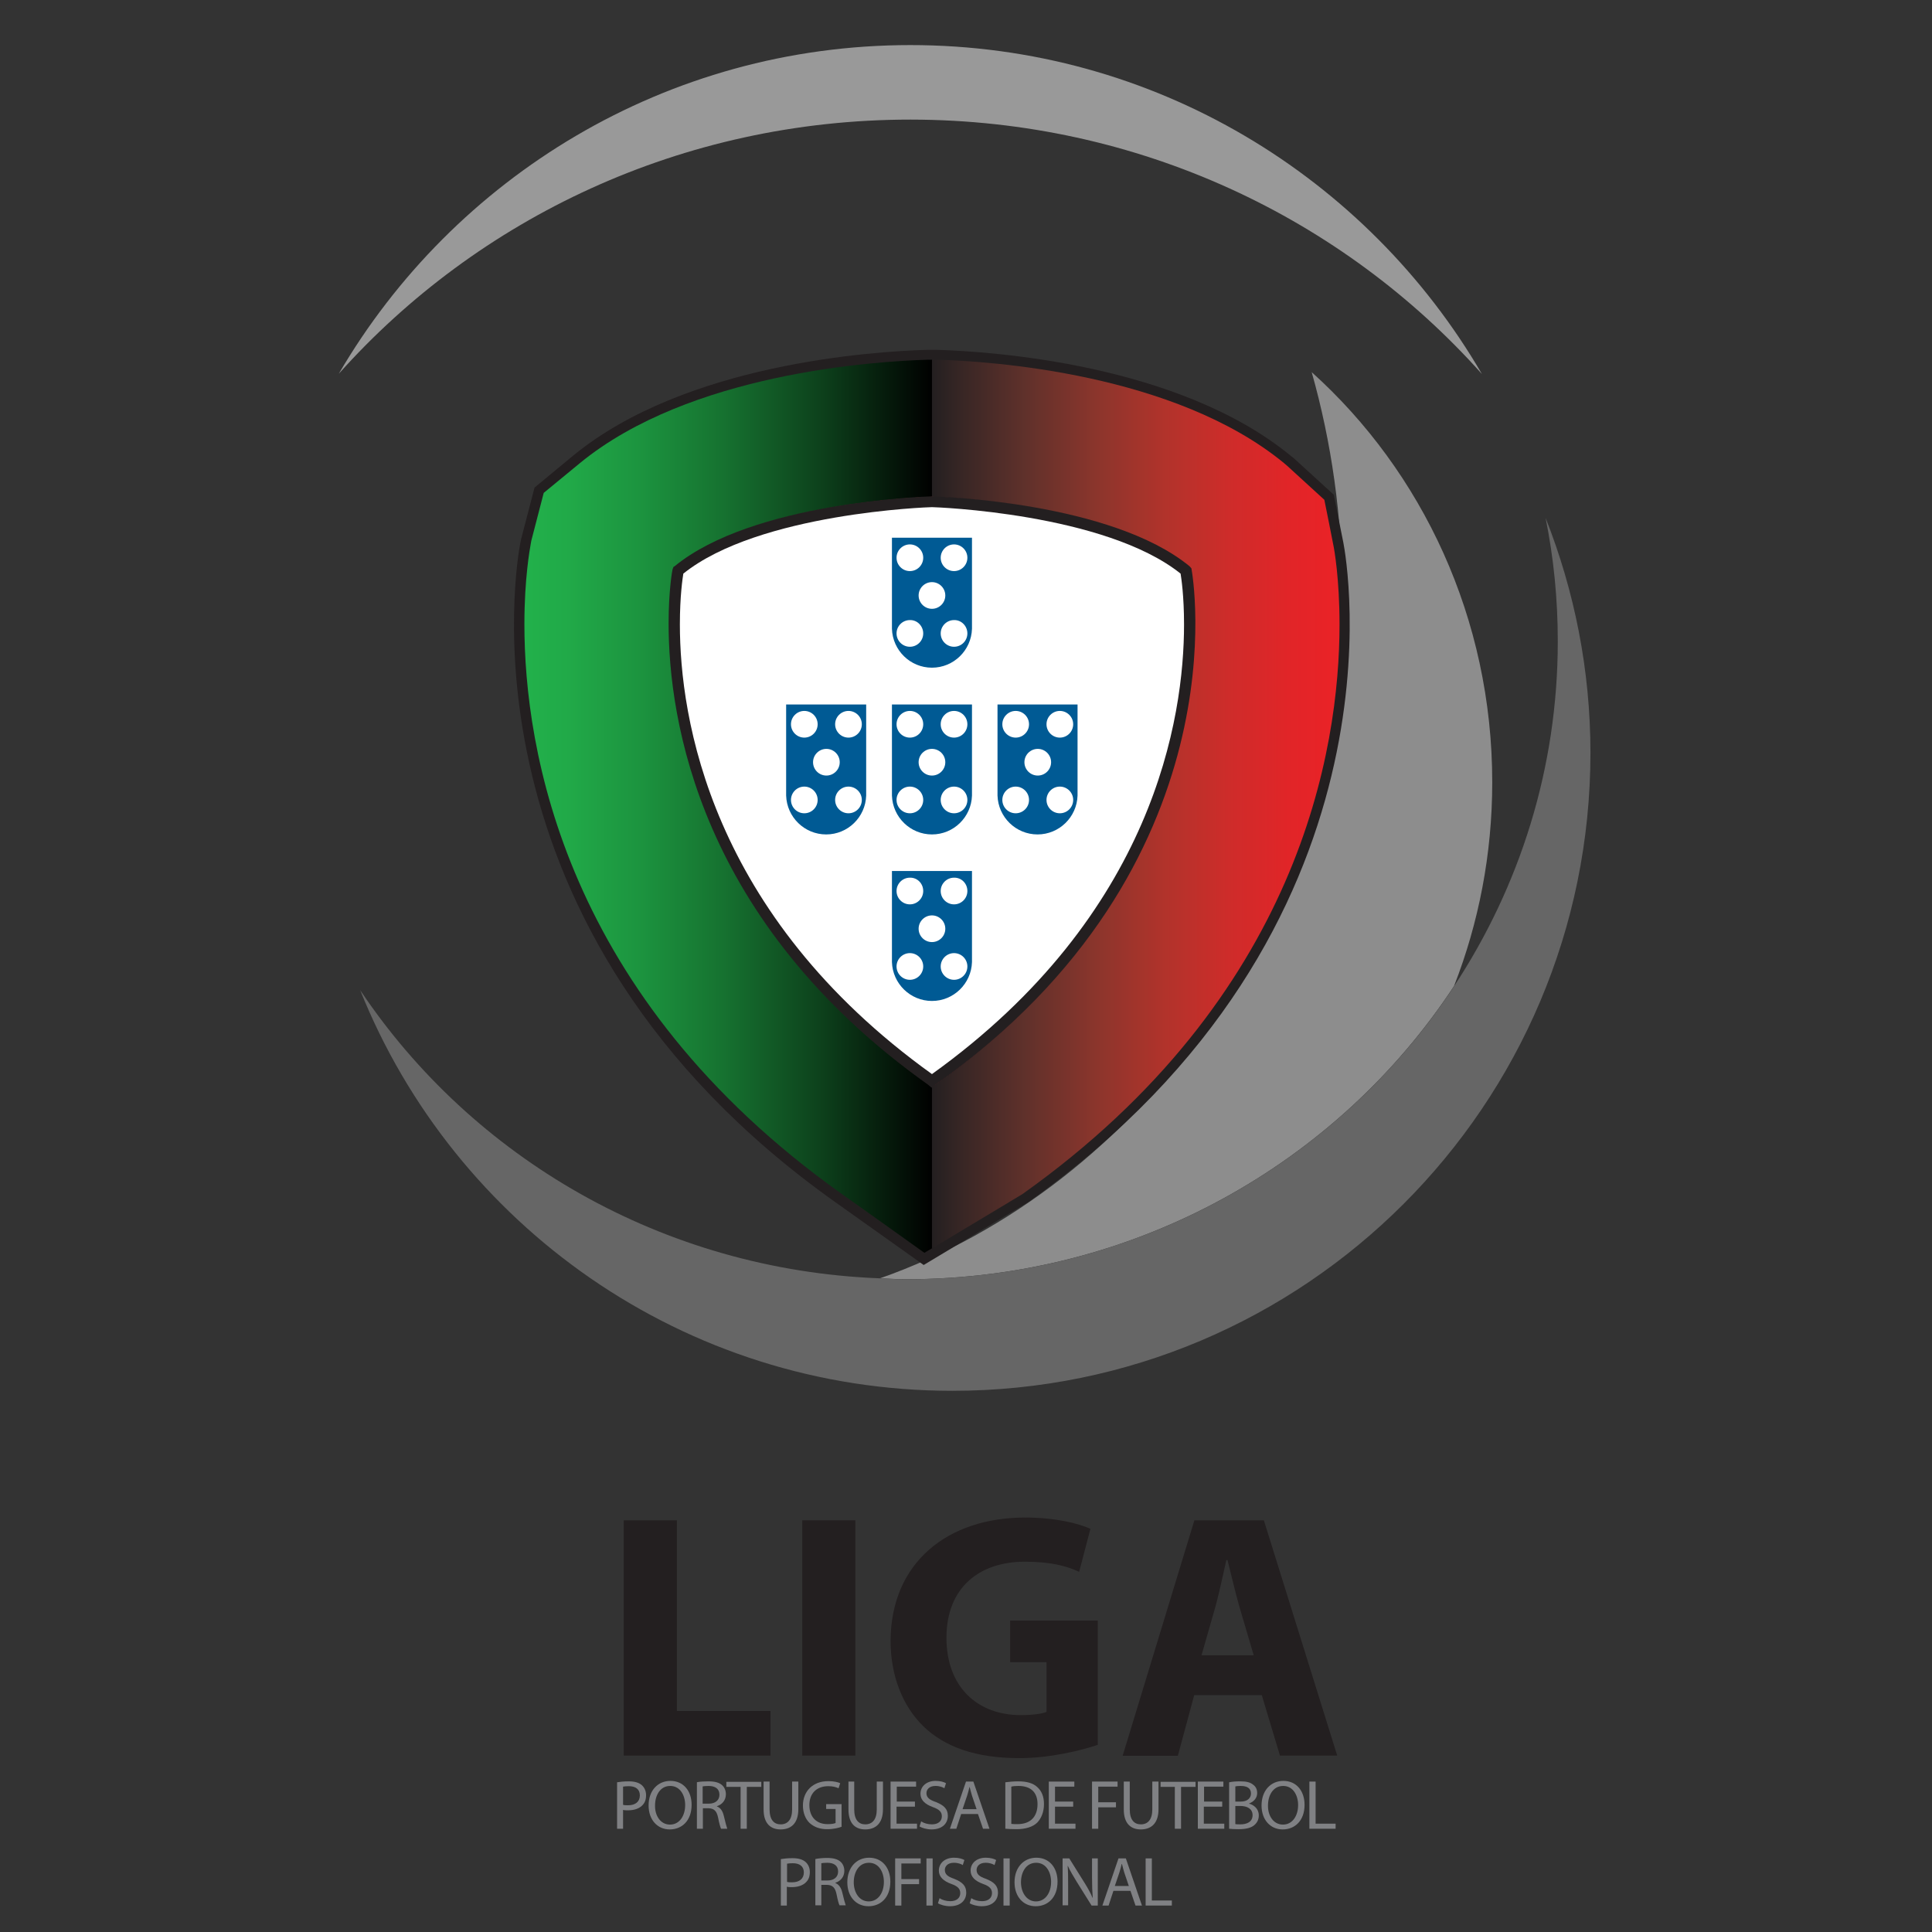 <?xml version="1.0" encoding="utf-8"?>
<!-- Generator: Adobe Illustrator 19.0.0, SVG Export Plug-In . SVG Version: 6.00 Build 0)  -->
<svg version="1.1" id="Layer_1" xmlns="http://www.w3.org/2000/svg" xmlns:xlink="http://www.w3.org/1999/xlink" x="0px" y="0px"
	 viewBox="0 0 840 840" style="enable-background:new 0 0 840 840;" xml:space="preserve">
<rect x="0" y="0" width="840" height="840" fill="#333333" stroke="none"/>
<style type="text/css">
	.st0{fill:#999999;}
	.st1{fill:#8D8D8D;}
	.st2{fill:#666666;}
	.st3{fill:#EB2227;}
	.st4{fill:#231F20;}
	.st5{fill:url(#XMLID_93_);}
	.st6{fill:url(#XMLID_94_);}
	.st7{fill:#FFFFFF;}
	.st8{fill:#005A94;}
	.st9{fill:#808184;}
</style>
<g>
	<path id="XMLID_91_" class="st0" d="M395.8,52L395.8,52C395.8,52,395.8,52,395.8,52c0.1,0,0.1,0,0.2,0c99.2,0.1,188,43,248.3,110.6
		c-49.8-85.5-142.4-143-248.5-143c-106.1,0-198.6,57.5-248.5,142.9C207.7,94.9,296.5,52,395.8,52z"/>
	<path id="XMLID_90_" class="st1" d="M632.2,428.7c10.7-27.4,16.6-57.3,16.6-88.6c0-71.2-30.4-135-78.5-178.3
		c8.6,30.4,13.3,62.9,13.3,96.6c0,140.6-88.5,257.8-201,297.4c3.7,0.1,7.4,0.4,11.1,0.4C493.9,556.2,581.8,505.4,632.2,428.7z"/>
	<path id="XMLID_89_" class="st2" d="M672,225.2c3.5,17.3,5.3,35.2,5.3,53.6c0,55.3-16.6,106.7-45.1,150
		c-50.4,76.6-138.3,127.4-238.4,127.4c-3.7,0-7.4-0.2-11.1-0.4c-94.7-3.6-177.4-52.5-226.1-125.3
		c40.9,102.1,140.8,174.2,257.5,174.2c153.2,0,277.4-124.2,277.4-277.4C691.5,291.3,684.5,256.8,672,225.2z"/>
	<g>
		<g>
			<path class="st3" d="M403.2,154.3c-23.6,0.7-104.3,5.9-152.5,45.5l-16.3,13.4l-5.6,21.6l-0.3,1.7
				c-1.3,6.7-30.2,166.3,136.1,284.4l37.1,26.5l44.1-26.5c166.3-118.2,137.4-277.7,136.1-284.4l-4-20.3L561,200.8l-1.3-1.1
				c-48.1-39.5-128.8-44.8-152.4-45.5l-2-0.1L403.2,154.3z"/>
			<path id="XMLID_87_" class="st4" d="M403.1,152.1L403.1,152.1c-23.8,0.7-105.2,6-153.9,46L232.4,212l-5.8,22.3l-0.4,1.9
				c-1.3,6.8-30.5,167.5,137,286.5l38.4,27.3l45.4-27.3c167.6-119.1,138.4-279.8,137.1-286.6l-4.2-21l-17.4-15.9l-1.4-1.1
				c-48.6-39.9-130-45.3-153.8-46L403.1,152.1z"/>
			<linearGradient id="XMLID_93_" gradientUnits="userSpaceOnUse" x1="228.02" y1="350.594" x2="405.219" y2="350.594">
				<stop  offset="0" style="stop-color:#22B14B"/>
				<stop  offset="0.111" style="stop-color:#21A948"/>
				<stop  offset="0.281" style="stop-color:#1C943F"/>
				<stop  offset="0.487" style="stop-color:#167230"/>
				<stop  offset="0.723" style="stop-color:#0D421C"/>
				<stop  offset="0.98" style="stop-color:#010502"/>
				<stop  offset="1" style="stop-color:#000000"/>
			</linearGradient>
			<path id="XMLID_86_" class="st5" d="M403.3,156.4c-23.4,0.7-103.5,5.9-151.1,44.9c0,0-14.8,12.2-15.8,13
				c-0.3,1.2-5.4,20.8-5.4,20.8l-0.3,1.7c-0.3,1.8-2.7,14.6-2.7,34.6c0,54.3,17.2,161.9,138,247.7c0,0,33.6,23.9,35.9,25.6
				c0.4-0.2,1.6-1,3.4-2V156.4C404.8,156.4,403.3,156.4,403.3,156.4z"/>
			<linearGradient id="XMLID_94_" gradientUnits="userSpaceOnUse" x1="405.219" y1="349.582" x2="582.426" y2="349.582">
				<stop  offset="0" style="stop-color:#231F20"/>
				<stop  offset="5.433232e-02" style="stop-color:#332524"/>
				<stop  offset="0.23" style="stop-color:#60312B"/>
				<stop  offset="0.403" style="stop-color:#8B352C"/>
				<stop  offset="0.57" style="stop-color:#B1332B"/>
				<stop  offset="0.729" style="stop-color:#CE2C2A"/>
				<stop  offset="0.876" style="stop-color:#E12528"/>
				<stop  offset="1" style="stop-color:#EB2227"/>
			</linearGradient>
			<path id="XMLID_85_" class="st6" d="M579.7,236.9c0,0-3.6-18.4-3.9-19.6c-1-0.9-16.3-14.9-16.3-14.9l-1.3-1.1
				c-47.5-39-127.6-44.3-151-44.9l-1.8-0.1c0,0-0.1,0-0.2,0v386.5c10.1-6.1,39.3-23.6,39.3-23.6c120.7-85.8,137.9-193.4,137.9-247.7
				C582.4,251.5,580.1,238.7,579.7,236.9z"/>
			<path id="XMLID_84_" class="st4" d="M405.2,216.2c-3.2,0.1-77.6,2.5-111.6,30.3l-0.6,0.5l-0.1,0.7c-0.2,1.3-23.4,128.1,111,223.6
				l1.3,1l1.4-1c134.5-95.5,111.3-222.3,111-223.6l-0.1-0.7l-0.6-0.5c-33.9-27.8-108.4-30.2-111.6-30.3H405.2L405.2,216.2z"/>
			<path id="XMLID_83_" class="st3" d="M405.2,216c-3.2,0.1-77.8,2.5-111.7,30.4l-0.6,0.5l-0.2,0.8c-0.2,1.3-23.3,128.3,111.1,223.8
				l1.3,1l1.6-1C541.1,376.1,518.1,249,517.8,247.7l-0.1-0.7l-0.7-0.6c-33.9-27.8-108.6-30.3-111.7-30.4h0H405.2z"/>
			<path id="XMLID_82_" class="st4" d="M404,471.2c-134.2-95.3-111.2-222.1-110.9-223.4l0.1-0.7l0.5-0.4
				c33.8-27.8,108.3-30.2,111.4-30.3h0.1c3.2,0.1,77.7,2.6,111.4,30.3l0.6,0.5l0.1,0.6c0.2,1.3,23.2,128.1-110.9,223.4l-1.4,1
				L404,471.2z"/>
			<path id="XMLID_81_" class="st4" d="M518.1,247.7l-0.1-0.6l-0.8-0.9c-34-27.9-108.7-30.3-111.9-30.4c-3.3,0.1-78,2.5-112,30.4
				l-0.5,0.3l-0.4,1.1c-0.1,0.3-1.7,9.1-1.7,23.5c0,41.4,13.1,129.6,112.8,200.5c0,0,1.5,1.3,1.5,1.3l1.8-1.3
				C541.4,376.1,518.3,249,518.1,247.7z"/>
			<path id="XMLID_80_" class="st7" d="M405.2,220.5c1.4,0,75.2,2.6,108.1,28.9c0.3,1.9,1.5,9.6,1.5,22.1
				c0,40.2-12.8,126-109.6,195.5c-96.8-69.5-109.6-155.3-109.6-195.5c0-12.5,1.2-20.2,1.5-22.1C330,223,403.9,220.5,405.2,220.5z"/>
		</g>
		<g>
			<g>
				<g>
					<path id="XMLID_79_" class="st8" d="M387.8,233.8v39.6h0c0.3,9.4,8,16.9,17.4,16.9c9.4,0,17.1-7.5,17.4-16.9h0v-39.6H387.8z"/>
					<g>
						<path id="XMLID_78_" class="st7" d="M411,258.9c0,3.2-2.6,5.8-5.8,5.8c-3.2,0-5.8-2.6-5.8-5.8c0-3.2,2.6-5.8,5.8-5.8
							C408.4,253.1,411,255.7,411,258.9z"/>
						<g>
							<g>
								<path id="XMLID_77_" class="st7" d="M401.4,242.5c0,3.2-2.6,5.8-5.8,5.8c-3.2,0-5.8-2.6-5.8-5.8c0-3.2,2.6-5.8,5.8-5.8
									C398.8,236.7,401.4,239.3,401.4,242.5z"/>
								<path id="XMLID_76_" class="st7" d="M420.6,242.5c0,3.2-2.6,5.8-5.8,5.8c-3.2,0-5.8-2.6-5.8-5.8c0-3.2,2.6-5.8,5.8-5.8
									C418,236.7,420.6,239.3,420.6,242.5z"/>
							</g>
							<g>
								<path id="XMLID_75_" class="st7" d="M401.4,275.4c0,3.2-2.6,5.8-5.8,5.8c-3.2,0-5.8-2.6-5.8-5.8c0-3.2,2.6-5.8,5.8-5.8
									C398.8,269.5,401.4,272.2,401.4,275.4z"/>
								<path id="XMLID_74_" class="st7" d="M420.6,275.4c0,3.2-2.6,5.8-5.8,5.8c-3.2,0-5.8-2.6-5.8-5.8c0-3.2,2.6-5.8,5.8-5.8
									C418,269.5,420.6,272.2,420.6,275.4z"/>
							</g>
						</g>
					</g>
				</g>
				<g>
					<path id="XMLID_73_" class="st8" d="M387.8,378.7v39.6h0c0.3,9.4,8,16.9,17.4,16.9c9.4,0,17.1-7.5,17.4-16.9h0v-39.6H387.8z"/>
					<g>
						<path id="XMLID_72_" class="st7" d="M411,403.8c0,3.2-2.6,5.8-5.8,5.8c-3.2,0-5.8-2.6-5.8-5.8c0-3.2,2.6-5.8,5.8-5.8
							C408.4,398,411,400.6,411,403.8z"/>
						<g>
							<g>
								<path id="XMLID_71_" class="st7" d="M401.4,387.4c0,3.2-2.6,5.8-5.8,5.8c-3.2,0-5.8-2.6-5.8-5.8c0-3.2,2.6-5.8,5.8-5.8
									C398.8,381.5,401.4,384.1,401.4,387.4z"/>
								<path id="XMLID_70_" class="st7" d="M420.6,387.4c0,3.2-2.6,5.8-5.8,5.8c-3.2,0-5.8-2.6-5.8-5.8c0-3.2,2.6-5.8,5.8-5.8
									C418,381.5,420.6,384.1,420.6,387.4z"/>
							</g>
							<g>
								<path id="XMLID_69_" class="st7" d="M401.4,420.2c0,3.2-2.6,5.8-5.8,5.8c-3.2,0-5.8-2.6-5.8-5.8s2.6-5.8,5.8-5.8
									C398.8,414.4,401.4,417,401.4,420.2z"/>
								<path id="XMLID_68_" class="st7" d="M420.6,420.2c0,3.2-2.6,5.8-5.8,5.8c-3.2,0-5.8-2.6-5.8-5.8s2.6-5.8,5.8-5.8
									C418,414.4,420.6,417,420.6,420.2z"/>
							</g>
						</g>
					</g>
				</g>
			</g>
			<g>
				<g>
					<path id="XMLID_67_" class="st8" d="M341.8,306.3v39.6h0c0.3,9.4,8,16.9,17.4,16.9c9.4,0,17.1-7.5,17.4-16.9h0v-39.6H341.8z"/>
					<g>
						<path id="XMLID_66_" class="st7" d="M365.1,331.4c0,3.2-2.6,5.8-5.8,5.8c-3.2,0-5.8-2.6-5.8-5.8c0-3.2,2.6-5.8,5.8-5.8
							C362.5,325.6,365.1,328.2,365.1,331.4z"/>
						<g>
							<g>
								<path id="XMLID_65_" class="st7" d="M355.5,314.9c0,3.2-2.6,5.8-5.8,5.8c-3.2,0-5.8-2.6-5.8-5.8c0-3.2,2.6-5.8,5.8-5.8
									C352.9,309.1,355.5,311.7,355.5,314.9z"/>
								<path id="XMLID_64_" class="st7" d="M374.7,314.9c0,3.2-2.6,5.8-5.8,5.8c-3.2,0-5.8-2.6-5.8-5.8c0-3.2,2.6-5.8,5.8-5.8
									C372.1,309.1,374.7,311.7,374.7,314.9z"/>
							</g>
							<g>
								<path id="XMLID_63_" class="st7" d="M355.5,347.8c0,3.2-2.6,5.8-5.8,5.8c-3.2,0-5.8-2.6-5.8-5.8c0-3.2,2.6-5.8,5.8-5.8
									C352.9,342,355.5,344.6,355.5,347.8z"/>
								<path id="XMLID_62_" class="st7" d="M374.7,347.8c0,3.2-2.6,5.8-5.8,5.8c-3.2,0-5.8-2.6-5.8-5.8c0-3.2,2.6-5.8,5.8-5.8
									C372.1,342,374.7,344.6,374.7,347.8z"/>
							</g>
						</g>
					</g>
				</g>
				<g>
					<path id="XMLID_61_" class="st8" d="M387.8,306.3v39.6h0c0.3,9.4,8,16.9,17.4,16.9c9.4,0,17.1-7.5,17.4-16.9h0v-39.6H387.8z"/>
					<g>
						<path id="XMLID_60_" class="st7" d="M411,331.4c0,3.2-2.6,5.8-5.8,5.8c-3.2,0-5.8-2.6-5.8-5.8c0-3.2,2.6-5.8,5.8-5.8
							C408.4,325.6,411,328.2,411,331.4z"/>
						<g>
							<g>
								<path id="XMLID_59_" class="st7" d="M401.4,314.9c0,3.2-2.6,5.8-5.8,5.8c-3.2,0-5.8-2.6-5.8-5.8c0-3.2,2.6-5.8,5.8-5.8
									C398.8,309.1,401.4,311.7,401.4,314.9z"/>
								<circle id="XMLID_58_" class="st7" cx="414.8" cy="314.9" r="5.8"/>
							</g>
							<g>
								<path id="XMLID_57_" class="st7" d="M401.4,347.8c0,3.2-2.6,5.8-5.8,5.8c-3.2,0-5.8-2.6-5.8-5.8c0-3.2,2.6-5.8,5.8-5.8
									C398.8,342,401.4,344.6,401.4,347.8z"/>
								<path id="XMLID_56_" class="st7" d="M420.6,347.8c0,3.2-2.6,5.8-5.8,5.8c-3.2,0-5.8-2.6-5.8-5.8c0-3.2,2.6-5.8,5.8-5.8
									C418,342,420.6,344.6,420.6,347.8z"/>
							</g>
						</g>
					</g>
				</g>
				<g>
					<path id="XMLID_55_" class="st8" d="M433.7,306.3v39.6h0c0.3,9.4,8,16.9,17.4,16.9c9.4,0,17.1-7.5,17.4-16.9h0v-39.6H433.7z"/>
					<g>
						<path id="XMLID_54_" class="st7" d="M457,331.4c0,3.2-2.6,5.8-5.8,5.8c-3.2,0-5.8-2.6-5.8-5.8c0-3.2,2.6-5.8,5.8-5.8
							C454.4,325.6,457,328.2,457,331.4z"/>
						<g>
							<g>
								<path id="XMLID_53_" class="st7" d="M447.4,314.9c0,3.2-2.6,5.8-5.8,5.8c-3.2,0-5.8-2.6-5.8-5.8c0-3.2,2.6-5.8,5.8-5.8
									C444.8,309.1,447.4,311.7,447.4,314.9z"/>
								<path id="XMLID_52_" class="st7" d="M466.6,314.9c0,3.2-2.6,5.8-5.8,5.8c-3.2,0-5.8-2.6-5.8-5.8c0-3.2,2.6-5.8,5.8-5.8
									C464,309.1,466.6,311.7,466.6,314.9z"/>
							</g>
							<g>
								<path id="XMLID_51_" class="st7" d="M447.4,347.8c0,3.2-2.6,5.8-5.8,5.8c-3.2,0-5.8-2.6-5.8-5.8c0-3.2,2.6-5.8,5.8-5.8
									C444.8,342,447.4,344.6,447.4,347.8z"/>
								<path id="XMLID_50_" class="st7" d="M466.6,347.8c0,3.2-2.6,5.8-5.8,5.8c-3.2,0-5.8-2.6-5.8-5.8c0-3.2,2.6-5.8,5.8-5.8
									C464,342,466.6,344.6,466.6,347.8z"/>
							</g>
						</g>
					</g>
				</g>
			</g>
		</g>
	</g>
</g>
<g>
	<g>
		<path class="st4" d="M271.2,661h23.1v82.9H335v19.4h-63.8V661z"/>
		<path class="st4" d="M371.9,661v102.3h-23.1V661H371.9z"/>
		<path class="st4" d="M477.4,758.6c-7.1,2.4-20.7,5.8-34.2,5.8c-18.7,0-32.2-4.7-41.6-13.7c-9.3-9-14.4-22.3-14.4-37.4
			c0.2-34,24.9-53.5,58.5-53.5c13.2,0,23.4,2.6,28.4,4.9l-4.9,18.7c-5.6-2.6-12.5-4.4-23.7-4.4c-19.3,0-34,10.9-34,33.1
			c0,21.3,13.4,33.6,32.3,33.6c5.2,0,9.4-0.6,11.2-1.4v-21.6h-15.8v-18.1h38.1V758.6z"/>
		<path class="st4" d="M519.2,737.1l-7.1,26.3h-24L519.3,661h30.2l31.9,102.3h-24.9l-7.9-26.3H519.2z M545.1,719.7l-6.4-21.7
			c-1.7-6.1-3.5-13.8-5-19.7h-0.5c-1.4,6.1-3,13.8-4.6,19.7l-6.2,21.7H545.1z"/>
	</g>
	<g>
		<path class="st9" d="M268.3,774.9c1.3-0.2,2.9-0.4,5.1-0.4c2.6,0,4.5,0.6,5.7,1.7c1.1,1,1.8,2.5,1.8,4.3c0,1.9-0.5,3.3-1.6,4.4
			c-1.4,1.5-3.7,2.2-6.3,2.2c-0.8,0-1.5,0-2.1-0.2v8.2h-2.6V774.9z M270.9,784.7c0.6,0.2,1.3,0.2,2.2,0.2c3.2,0,5.1-1.6,5.1-4.3
			c0-2.7-1.9-4-4.8-4c-1.2,0-2,0.1-2.5,0.2V784.7z"/>
		<path class="st9" d="M291.2,795.4c-5.4,0-9.2-4.2-9.2-10.4c0-6.5,4-10.7,9.5-10.7c5.6,0,9.2,4.3,9.2,10.4
			C300.7,791.7,296.4,795.4,291.2,795.4L291.2,795.4z M291.3,793.3c4.2,0,6.6-3.9,6.6-8.5c0-4.1-2.1-8.3-6.5-8.3
			c-4.4,0-6.6,4.1-6.6,8.5C284.7,789.3,287.1,793.3,291.3,793.3L291.3,793.3z"/>
		<path class="st9" d="M302.9,774.9c1.3-0.3,3.3-0.4,5.1-0.4c2.8,0,4.7,0.5,6,1.7c1,0.9,1.6,2.3,1.6,3.9c0,2.7-1.7,4.5-3.9,5.2v0.1
			c1.6,0.6,2.5,2,3,4.1c0.7,2.9,1.2,4.8,1.5,5.6h-2.7c-0.3-0.6-0.8-2.3-1.3-4.9c-0.6-2.8-1.7-3.9-4.1-4h-2.5v8.9h-2.6V774.9z
			 M305.5,784.2h2.7c2.8,0,4.6-1.5,4.6-3.9c0-2.6-1.9-3.8-4.7-3.8c-1.3,0-2.2,0.1-2.6,0.2V784.2z"/>
		<path class="st9" d="M322,776.9h-6.2v-2.2h15.2v2.2h-6.3v18.2H322V776.9z"/>
		<path class="st9" d="M334.6,774.6v12.1c0,4.6,2,6.5,4.8,6.5c3,0,5-2,5-6.5v-12.1h2.7v12c0,6.3-3.3,8.8-7.7,8.8
			c-4.2,0-7.4-2.4-7.4-8.7v-12.1H334.6z"/>
		<path class="st9" d="M366,794.2c-1.2,0.5-3.6,1.1-6.3,1.1c-3.1,0-5.6-0.8-7.7-2.7c-1.8-1.7-2.9-4.4-2.9-7.6
			c0-6.1,4.2-10.6,11.1-10.6c2.4,0,4.3,0.5,5.1,0.9l-0.7,2.2c-1.1-0.5-2.5-0.9-4.5-0.9c-5,0-8.2,3.1-8.2,8.2c0,5.2,3.1,8.3,7.9,8.3
			c1.7,0,2.9-0.2,3.5-0.5v-6.1h-4.1v-2.1h6.7V794.2z"/>
		<path class="st9" d="M371.4,774.6v12.1c0,4.6,2,6.5,4.8,6.5c3,0,5-2,5-6.5v-12.1h2.7v12c0,6.3-3.3,8.8-7.7,8.8
			c-4.2,0-7.3-2.4-7.3-8.7v-12.1H371.4z"/>
		<path class="st9" d="M397.7,785.5h-7.9v7.4h8.9v2.2h-11.5v-20.5h11.1v2.2h-8.4v6.5h7.9V785.5z"/>
		<path class="st9" d="M400.5,791.9c1.2,0.8,2.9,1.3,4.7,1.3c2.7,0,4.3-1.4,4.3-3.5c0-1.9-1.1-3-3.9-4c-3.3-1.2-5.4-3-5.4-5.8
			c0-3.2,2.6-5.6,6.6-5.6c2.1,0,3.6,0.5,4.5,1l-0.7,2.2c-0.6-0.4-2-1-3.9-1c-2.8,0-3.9,1.7-3.9,3.1c0,1.9,1.2,2.9,4.1,3.9
			c3.5,1.4,5.2,3,5.2,6c0,3.2-2.3,5.9-7.1,5.9c-2,0-4.1-0.6-5.2-1.3L400.5,791.9z"/>
		<path class="st9" d="M417.9,788.7l-2.1,6.4H413l7-20.5h3.2l7,20.5h-2.8l-2.2-6.4H417.9z M424.6,786.6l-2-5.9
			c-0.4-1.3-0.7-2.6-1-3.7h-0.1c-0.3,1.2-0.6,2.5-1,3.7l-2,5.9H424.6z"/>
		<path class="st9" d="M437.1,774.9c1.6-0.2,3.6-0.4,5.6-0.4c3.8,0,6.5,0.8,8.3,2.5c1.9,1.7,2.9,4.1,2.9,7.4c0,3.3-1.1,6.1-2.9,8
			c-1.9,1.9-5.1,2.9-9.1,2.9c-1.9,0-3.5-0.1-4.8-0.2V774.9z M439.7,793c0.7,0.1,1.6,0.1,2.7,0.1c5.6,0,8.7-3.2,8.7-8.7
			c0-4.9-2.7-7.9-8.3-7.9c-1.4,0-2.4,0.1-3.1,0.3V793z"/>
		<path class="st9" d="M466.6,785.5h-7.9v7.4h8.9v2.2H456v-20.5h11.1v2.2h-8.4v6.5h7.9V785.5z"/>
		<path class="st9" d="M474.9,774.6h11v2.2h-8.4v6.8h7.7v2.2h-7.7v9.3h-2.7V774.6z"/>
		<path class="st9" d="M491.2,774.6v12.1c0,4.6,2,6.5,4.8,6.5c3,0,5-2,5-6.5v-12.1h2.7v12c0,6.3-3.3,8.8-7.7,8.8
			c-4.2,0-7.4-2.4-7.4-8.7v-12.1H491.2z"/>
		<path class="st9" d="M510.8,776.9h-6.2v-2.2h15.2v2.2h-6.3v18.2h-2.7V776.9z"/>
		<path class="st9" d="M531.3,785.5h-7.9v7.4h8.9v2.2h-11.5v-20.5h11.1v2.2h-8.4v6.5h7.9V785.5z"/>
		<path class="st9" d="M534.5,774.9c1.2-0.3,3-0.4,4.8-0.4c2.6,0,4.3,0.4,5.6,1.5c1.1,0.8,1.7,2,1.7,3.6c0,2-1.3,3.7-3.5,4.5v0.1
			c1.9,0.5,4.2,2.1,4.2,5.1c0,1.8-0.7,3.1-1.8,4.1c-1.4,1.3-3.7,1.9-7,1.9c-1.8,0-3.2-0.1-4.1-0.2V774.9z M537.1,783.3h2.4
			c2.8,0,4.4-1.5,4.4-3.5c0-2.4-1.8-3.3-4.5-3.3c-1.2,0-1.9,0.1-2.3,0.2V783.3z M537.1,793.1c0.5,0.1,1.3,0.1,2.2,0.1
			c2.7,0,5.3-1,5.3-4c0-2.8-2.4-4-5.3-4h-2.2V793.1z"/>
		<path class="st9" d="M557.7,795.4c-5.4,0-9.2-4.2-9.2-10.4c0-6.5,4-10.7,9.5-10.7c5.6,0,9.2,4.3,9.2,10.4
			C567.2,791.7,562.9,795.4,557.7,795.4L557.7,795.4z M557.8,793.3c4.2,0,6.6-3.9,6.6-8.5c0-4.1-2.1-8.3-6.5-8.3
			c-4.4,0-6.6,4.1-6.6,8.5C551.2,789.3,553.6,793.3,557.8,793.3L557.8,793.3z"/>
		<path class="st9" d="M569.3,774.6h2.7v18.3h8.7v2.2h-11.4V774.6z"/>
	</g>
	<g>
		<path class="st9" d="M339.5,808.3c1.3-0.2,2.9-0.4,5.1-0.4c2.6,0,4.5,0.6,5.7,1.7c1.1,1,1.8,2.5,1.8,4.3c0,1.9-0.5,3.3-1.6,4.4
			c-1.4,1.5-3.7,2.2-6.3,2.2c-0.8,0-1.5,0-2.1-0.2v8.2h-2.6V808.3z M342.2,818.2c0.6,0.2,1.3,0.2,2.2,0.2c3.2,0,5.1-1.6,5.1-4.3
			c0-2.7-1.9-4-4.8-4c-1.2,0-2,0.1-2.5,0.2V818.2z"/>
		<path class="st9" d="M354.4,808.3c1.3-0.3,3.3-0.5,5.1-0.5c2.8,0,4.7,0.5,6,1.7c1,0.9,1.6,2.3,1.6,3.9c0,2.7-1.7,4.5-3.9,5.2v0.1
			c1.5,0.6,2.5,2,3,4.1c0.7,2.9,1.2,4.8,1.5,5.6H365c-0.3-0.6-0.8-2.3-1.3-4.9c-0.6-2.8-1.7-3.9-4.1-4h-2.5v8.9h-2.6V808.3z
			 M357.1,817.6h2.7c2.8,0,4.6-1.5,4.6-3.9c0-2.6-1.9-3.8-4.7-3.8c-1.3,0-2.2,0.1-2.6,0.2V817.6z"/>
		<path class="st9" d="M377.6,828.8c-5.4,0-9.2-4.2-9.2-10.4c0-6.5,4-10.7,9.5-10.7c5.6,0,9.2,4.3,9.2,10.4
			C387.1,825.1,382.8,828.8,377.6,828.8L377.6,828.8z M377.7,826.7c4.2,0,6.6-3.9,6.6-8.5c0-4.1-2.1-8.3-6.5-8.3
			c-4.4,0-6.6,4.1-6.6,8.5C371.2,822.7,373.5,826.7,377.7,826.7L377.7,826.7z"/>
		<path class="st9" d="M389.3,808h11v2.2h-8.4v6.8h7.7v2.2h-7.7v9.3h-2.7V808z"/>
		<path class="st9" d="M405.5,808v20.5h-2.7V808H405.5z"/>
		<path class="st9" d="M408.5,825.3c1.2,0.8,2.9,1.3,4.7,1.3c2.7,0,4.3-1.4,4.3-3.5c0-1.9-1.1-3-3.9-4c-3.3-1.2-5.4-3-5.4-5.8
			c0-3.2,2.6-5.6,6.6-5.6c2.1,0,3.6,0.5,4.5,1l-0.7,2.2c-0.6-0.4-2-1-3.9-1c-2.8,0-3.9,1.7-3.9,3.1c0,1.9,1.2,2.9,4.1,3.9
			c3.5,1.4,5.2,3,5.2,6c0,3.2-2.3,5.9-7.1,5.9c-2,0-4.1-0.6-5.2-1.3L408.5,825.3z"/>
		<path class="st9" d="M422.3,825.3c1.2,0.8,2.9,1.3,4.7,1.3c2.7,0,4.3-1.4,4.3-3.5c0-1.9-1.1-3-3.9-4c-3.3-1.2-5.4-3-5.4-5.8
			c0-3.2,2.6-5.6,6.6-5.6c2.1,0,3.6,0.5,4.5,1l-0.7,2.2c-0.6-0.4-2-1-3.9-1c-2.8,0-3.9,1.7-3.9,3.1c0,1.9,1.2,2.9,4.1,3.9
			c3.5,1.4,5.2,3,5.2,6c0,3.2-2.3,5.9-7.1,5.9c-2,0-4.1-0.6-5.2-1.3L422.3,825.3z"/>
		<path class="st9" d="M439,808v20.5h-2.7V808H439z"/>
		<path class="st9" d="M450.3,828.8c-5.4,0-9.2-4.2-9.2-10.4c0-6.5,4-10.7,9.5-10.7c5.6,0,9.2,4.3,9.2,10.4
			C459.8,825.1,455.5,828.8,450.3,828.8L450.3,828.8z M450.4,826.7c4.2,0,6.6-3.9,6.6-8.5c0-4.1-2.1-8.3-6.5-8.3
			c-4.4,0-6.6,4.1-6.6,8.5C443.9,822.7,446.3,826.7,450.4,826.7L450.4,826.7z"/>
		<path class="st9" d="M462,828.5V808h2.9l6.5,10.4c1.5,2.4,2.7,4.5,3.6,6.7l0.1,0c-0.2-2.7-0.3-5.2-0.3-8.4V808h2.5v20.5h-2.7
			l-6.5-10.4c-1.4-2.3-2.8-4.6-3.8-6.8l-0.1,0c0.2,2.6,0.2,5,0.2,8.4v8.7H462z"/>
		<path class="st9" d="M484.1,822.1l-2.1,6.4h-2.7l7-20.5h3.2l7,20.5h-2.8l-2.2-6.4H484.1z M490.8,820l-2-5.9
			c-0.4-1.3-0.7-2.6-1-3.7h-0.1c-0.3,1.2-0.6,2.5-1,3.7l-2,5.9H490.8z"/>
		<path class="st9" d="M498.1,808h2.7v18.3h8.7v2.2h-11.4V808z"/>
	</g>
</g>
</svg>
